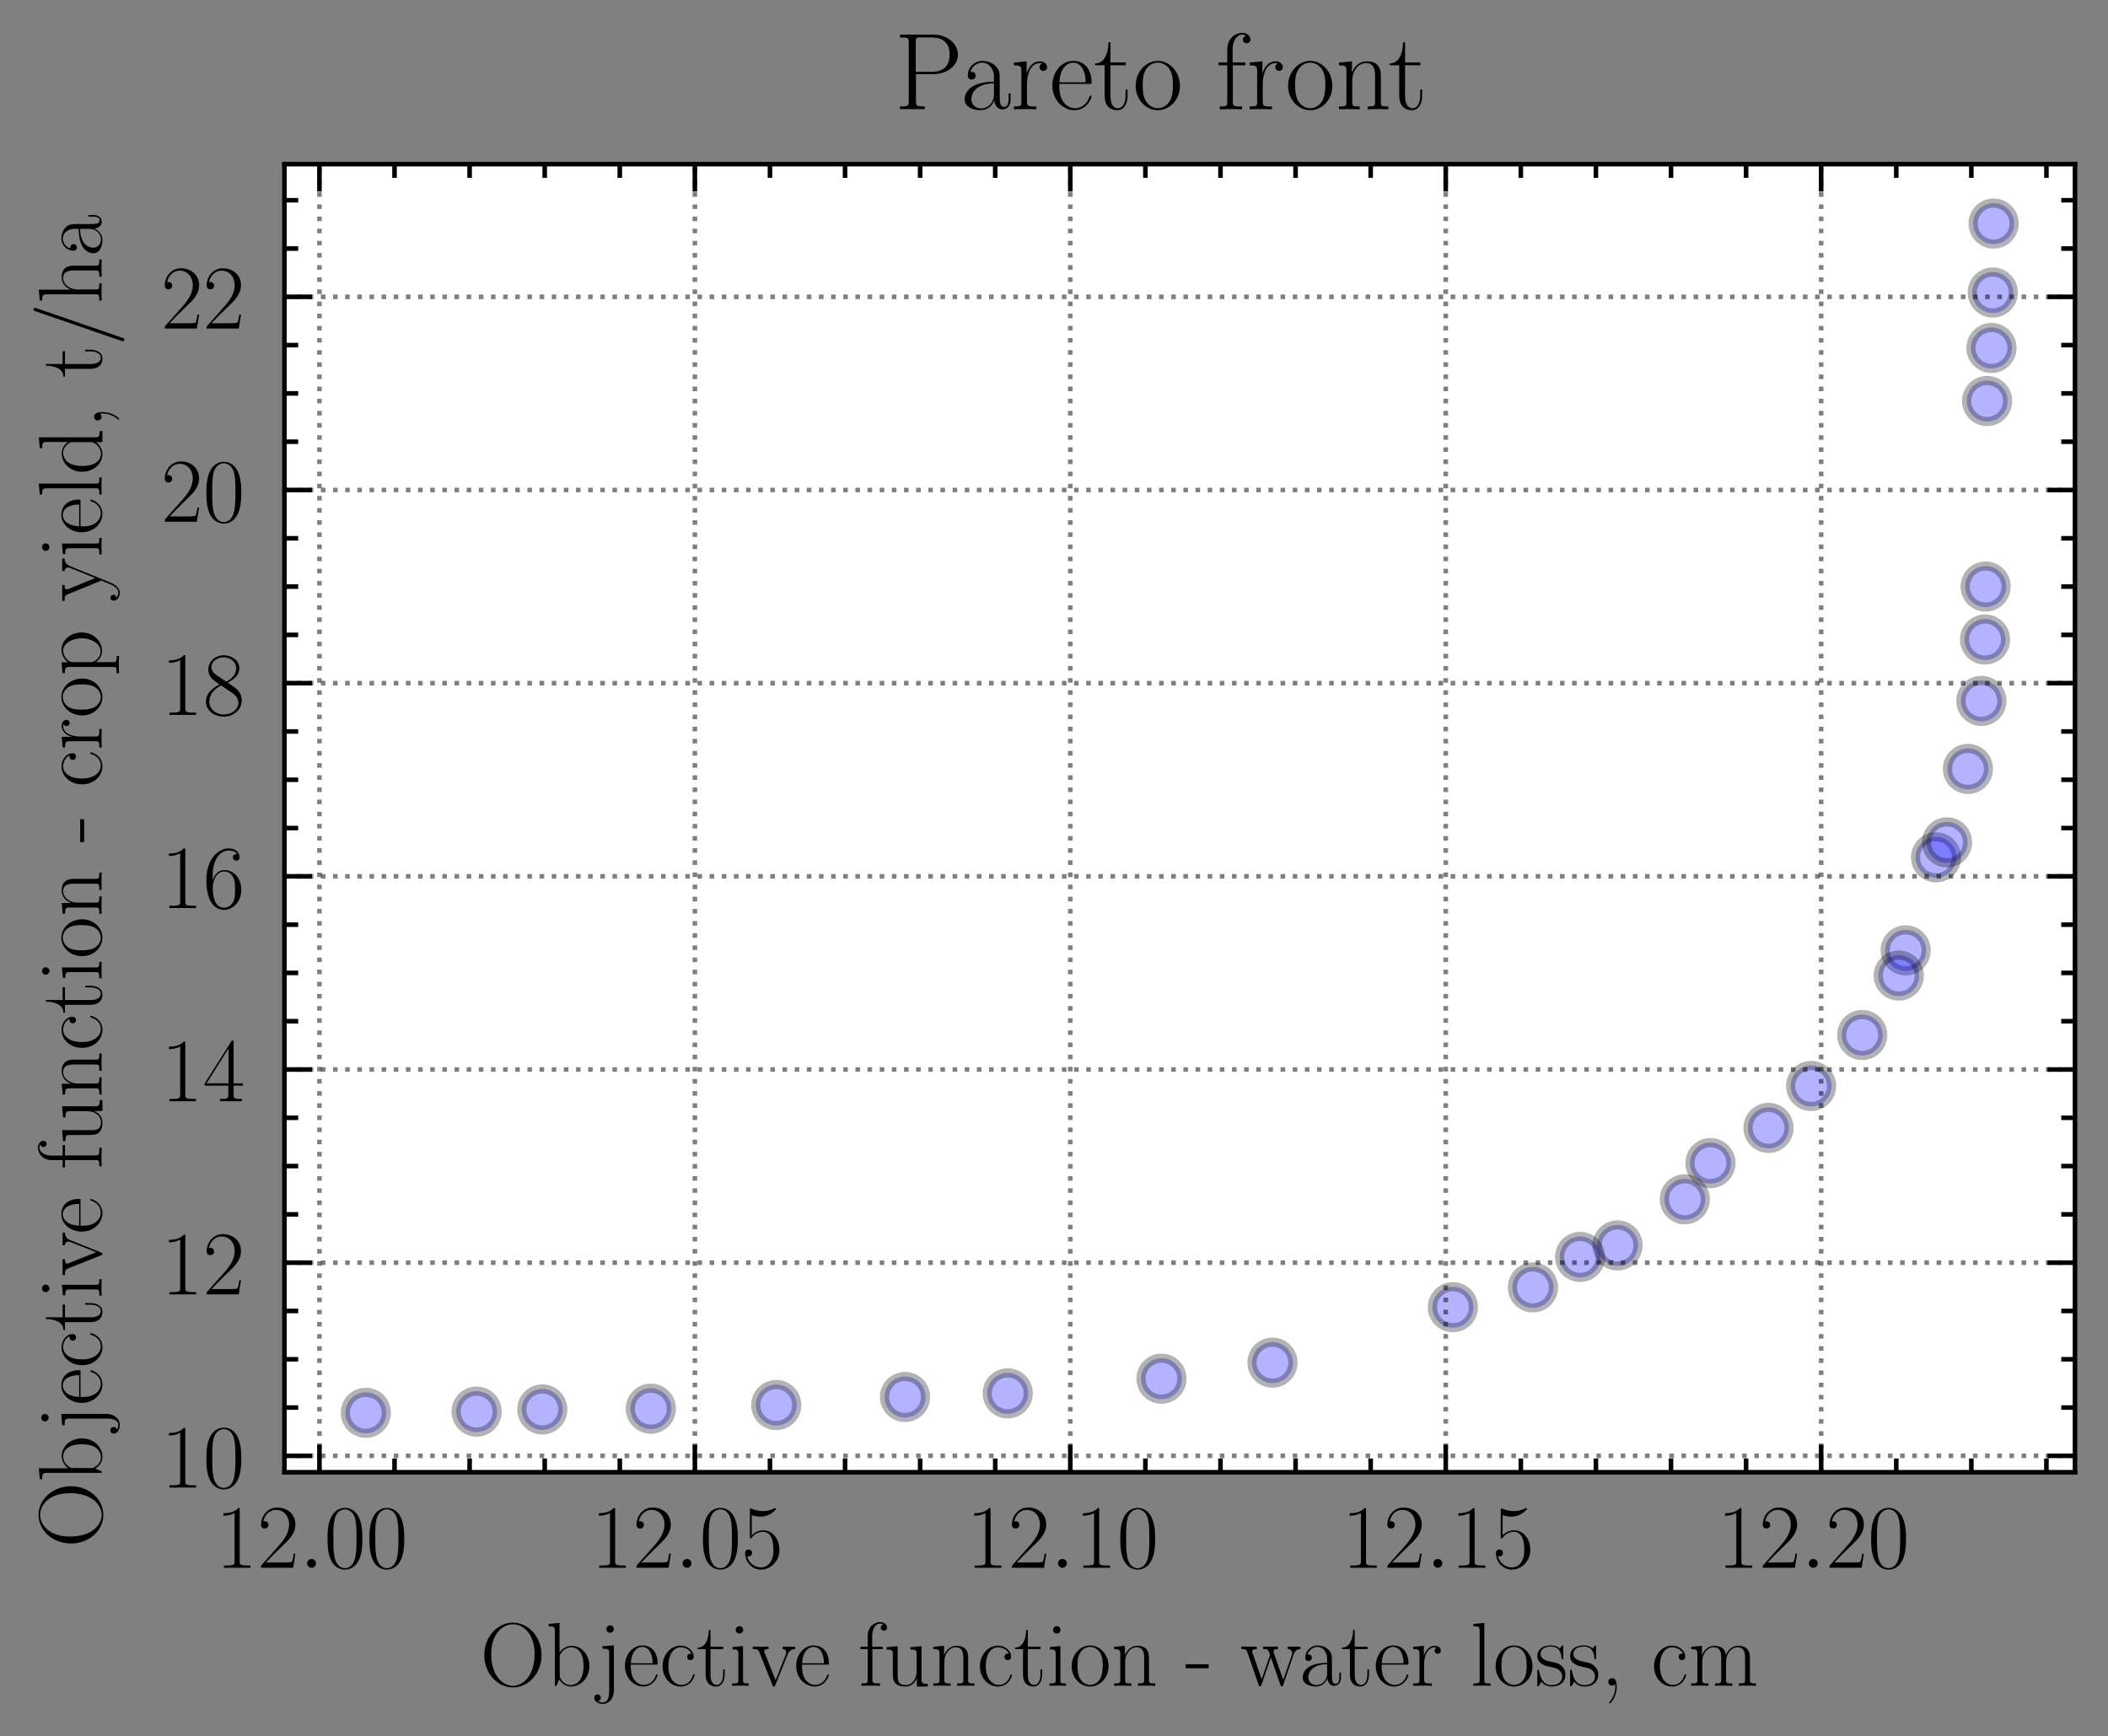 <?xml version="1.0" encoding="utf-8" standalone="no"?>
<!DOCTYPE svg PUBLIC "-//W3C//DTD SVG 1.1//EN"
  "http://www.w3.org/Graphics/SVG/1.1/DTD/svg11.dtd">
<!-- Created with matplotlib (https://matplotlib.org/) -->
<svg height="189.409pt" version="1.1" viewBox="0 0 229.925 189.409" width="229.925pt" xmlns="http://www.w3.org/2000/svg" xmlns:xlink="http://www.w3.org/1999/xlink">
 <rect x="0" y="0" width="229.925" height="189.409" fill="#808080" stroke="none"/>
 <defs>
  <style type="text/css">*{stroke-linecap:butt;stroke-linejoin:round;}</style>
 </defs>
 <g id="figure_1">
  <g id="patch_1">
   <path d="M 0 189.409 
L 229.925 189.409 
L 229.925 0 
L 0 0 
z
" style="fill:none;"/>
  </g>
  <g id="axes_1">
   <g id="patch_2">
    <path d="M 31.025 160.597 
L 226.325 160.597 
L 226.325 17.902 
L 31.025 17.902 
z
" style="fill:#ffffff;"/>
   </g>
   <g id="PathCollection_1">
    <defs>
     <path d="M 0 2.236 
C 0.593 2.236 1.162 2 1.581 1.581 
C 2 1.162 2.236 0.593 2.236 0 
C 2.236 -0.593 2 -1.162 1.581 -1.581 
C 1.162 -2 0.593 -2.236 0 -2.236 
C -0.593 -2.236 -1.162 -2 -1.581 -1.581 
C -2 -1.162 -2.236 -0.593 -2.236 0 
C -2.236 0.593 -2 1.162 -1.581 1.581 
C -1.162 2 -0.593 2.236 0 2.236 
z
" id="m436c163800" style="stroke:#000000;stroke-opacity:0.3;"/>
    </defs>
    <g clip-path="url(#p5df1e746f8)">
     <use style="fill:#0000ff;fill-opacity:0.3;stroke:#000000;stroke-opacity:0.3;" x="217.448" xlink:href="#m436c163800" y="24.388"/>
     <use style="fill:#0000ff;fill-opacity:0.3;stroke:#000000;stroke-opacity:0.3;" x="39.903" xlink:href="#m436c163800" y="154.111"/>
     <use style="fill:#0000ff;fill-opacity:0.3;stroke:#000000;stroke-opacity:0.3;" x="138.792" xlink:href="#m436c163800" y="148.641"/>
     <use style="fill:#0000ff;fill-opacity:0.3;stroke:#000000;stroke-opacity:0.3;" x="158.474" xlink:href="#m436c163800" y="142.592"/>
     <use style="fill:#0000ff;fill-opacity:0.3;stroke:#000000;stroke-opacity:0.3;" x="216.741" xlink:href="#m436c163800" y="43.742"/>
     <use style="fill:#0000ff;fill-opacity:0.3;stroke:#000000;stroke-opacity:0.3;" x="216.581" xlink:href="#m436c163800" y="63.979"/>
     <use style="fill:#0000ff;fill-opacity:0.3;stroke:#000000;stroke-opacity:0.3;" x="109.911" xlink:href="#m436c163800" y="151.991"/>
     <use style="fill:#0000ff;fill-opacity:0.3;stroke:#000000;stroke-opacity:0.3;" x="98.715" xlink:href="#m436c163800" y="152.385"/>
     <use style="fill:#0000ff;fill-opacity:0.3;stroke:#000000;stroke-opacity:0.3;" x="203.114" xlink:href="#m436c163800" y="112.903"/>
     <use style="fill:#0000ff;fill-opacity:0.3;stroke:#000000;stroke-opacity:0.3;" x="214.649" xlink:href="#m436c163800" y="83.875"/>
     <use style="fill:#0000ff;fill-opacity:0.3;stroke:#000000;stroke-opacity:0.3;" x="197.544" xlink:href="#m436c163800" y="118.462"/>
     <use style="fill:#0000ff;fill-opacity:0.3;stroke:#000000;stroke-opacity:0.3;" x="84.667" xlink:href="#m436c163800" y="153.265"/>
     <use style="fill:#0000ff;fill-opacity:0.3;stroke:#000000;stroke-opacity:0.3;" x="192.895" xlink:href="#m436c163800" y="123.031"/>
     <use style="fill:#0000ff;fill-opacity:0.3;stroke:#000000;stroke-opacity:0.3;" x="183.769" xlink:href="#m436c163800" y="130.821"/>
     <use style="fill:#0000ff;fill-opacity:0.3;stroke:#000000;stroke-opacity:0.3;" x="207.858" xlink:href="#m436c163800" y="103.665"/>
     <use style="fill:#0000ff;fill-opacity:0.3;stroke:#000000;stroke-opacity:0.3;" x="167.2" xlink:href="#m436c163800" y="140.431"/>
     <use style="fill:#0000ff;fill-opacity:0.3;stroke:#000000;stroke-opacity:0.3;" x="126.685" xlink:href="#m436c163800" y="150.39"/>
     <use style="fill:#0000ff;fill-opacity:0.3;stroke:#000000;stroke-opacity:0.3;" x="216.118" xlink:href="#m436c163800" y="76.456"/>
     <use style="fill:#0000ff;fill-opacity:0.3;stroke:#000000;stroke-opacity:0.3;" x="211.166" xlink:href="#m436c163800" y="93.519"/>
     <use style="fill:#0000ff;fill-opacity:0.3;stroke:#000000;stroke-opacity:0.3;" x="176.43" xlink:href="#m436c163800" y="135.853"/>
     <use style="fill:#0000ff;fill-opacity:0.3;stroke:#000000;stroke-opacity:0.3;" x="186.566" xlink:href="#m436c163800" y="126.874"/>
     <use style="fill:#0000ff;fill-opacity:0.3;stroke:#000000;stroke-opacity:0.3;" x="51.988" xlink:href="#m436c163800" y="153.979"/>
     <use style="fill:#0000ff;fill-opacity:0.3;stroke:#000000;stroke-opacity:0.3;" x="59.149" xlink:href="#m436c163800" y="153.743"/>
     <use style="fill:#0000ff;fill-opacity:0.3;stroke:#000000;stroke-opacity:0.3;" x="217.356" xlink:href="#m436c163800" y="31.909"/>
     <use style="fill:#0000ff;fill-opacity:0.3;stroke:#000000;stroke-opacity:0.3;" x="70.989" xlink:href="#m436c163800" y="153.661"/>
     <use style="fill:#0000ff;fill-opacity:0.3;stroke:#000000;stroke-opacity:0.3;" x="216.513" xlink:href="#m436c163800" y="69.76"/>
     <use style="fill:#0000ff;fill-opacity:0.3;stroke:#000000;stroke-opacity:0.3;" x="207.101" xlink:href="#m436c163800" y="106.415"/>
     <use style="fill:#0000ff;fill-opacity:0.3;stroke:#000000;stroke-opacity:0.3;" x="217.215" xlink:href="#m436c163800" y="37.956"/>
     <use style="fill:#0000ff;fill-opacity:0.3;stroke:#000000;stroke-opacity:0.3;" x="212.368" xlink:href="#m436c163800" y="91.885"/>
     <use style="fill:#0000ff;fill-opacity:0.3;stroke:#000000;stroke-opacity:0.3;" x="172.345" xlink:href="#m436c163800" y="137.111"/>
    </g>
   </g>
   <g id="matplotlib.axis_1">
    <g id="xtick_1">
     <g id="line2d_1">
      <path clip-path="url(#p5df1e746f8)" d="M 34.843 160.597 
L 34.843 17.902 
" style="fill:none;stroke:#000000;stroke-dasharray:0.5,0.825;stroke-dashoffset:0;stroke-opacity:0.5;stroke-width:0.5;"/>
     </g>
     <g id="line2d_2">
      <defs>
       <path d="M 0 0 
L 0 -3 
" id="md30f9848d3" style="stroke:#000000;stroke-width:0.5;"/>
      </defs>
      <g>
       <use style="stroke:#000000;stroke-width:0.5;" x="34.843" xlink:href="#md30f9848d3" y="160.597"/>
      </g>
     </g>
     <g id="line2d_3">
      <defs>
       <path d="M 0 0 
L 0 3 
" id="m3e3920631e" style="stroke:#000000;stroke-width:0.5;"/>
      </defs>
      <g>
       <use style="stroke:#000000;stroke-width:0.5;" x="34.843" xlink:href="#m3e3920631e" y="17.902"/>
      </g>
     </g>
     <g id="text_1">
      <!-- $\mathdefault{12.00}$ -->
      <g transform="translate(23.497 171.016)scale(0.1 -0.1)">
       <defs>
        <path d="M 26.594 63.406 
C 26.594 65.5 26.5 65.5 25.094 65.5 
C 21.203 61.188 15.297 59.797 9.703 59.797 
C 9.406 59.797 8.906 59.797 8.797 59.5 
C 8.703 59.297 8.703 59.094 8.703 57 
C 11.797 57 17 57.594 21 59.984 
L 21 7.203 
C 21 3.688 20.797 2.5 12.203 2.5 
L 9.203 2.5 
L 9.203 0 
C 14 0 19 0 23.797 0 
C 28.594 0 33.594 0 38.406 0 
L 38.406 2.5 
L 35.406 2.5 
C 26.797 2.5 26.594 3.594 26.594 7.156 
z
" id="CMR17-49"/>
        <path d="M 41.703 15.453 
L 39.906 15.453 
C 38.906 8.375 38.094 7.172 37.703 6.562 
C 37.203 5.766 30 5.766 28.594 5.766 
L 9.406 5.766 
C 13 9.672 20 16.75 28.5 24.953 
C 34.594 30.734 41.703 37.531 41.703 47.422 
C 41.703 59.219 32.297 66 21.797 66 
C 10.797 66 4.094 56.312 4.094 47.344 
C 4.094 43.438 7 42.938 8.203 42.938 
C 9.203 42.938 12.203 43.547 12.203 47.031 
C 12.203 50.109 9.594 51 8.203 51 
C 7.594 51 7 50.906 6.594 50.703 
C 8.5 59.219 14.297 63.406 20.406 63.406 
C 29.094 63.406 34.797 56.516 34.797 47.422 
C 34.797 38.734 29.703 31.25 24 24.75 
L 4.094 2.281 
L 4.094 0 
L 39.297 0 
z
" id="CMR17-50"/>
        <path d="M 18.406 4.797 
C 18.406 7.688 16 9.672 13.594 9.672 
C 10.703 9.672 8.703 7.281 8.703 4.891 
C 8.703 2 11.094 0 13.5 0 
C 16.406 0 18.406 2.391 18.406 4.797 
z
" id="CMMI12-58"/>
        <path d="M 42 31.641 
C 42 37.75 41.906 48.125 37.703 56.109 
C 34 63.109 28.094 65.594 22.906 65.594 
C 18.094 65.594 12 63.406 8.203 56.203 
C 4.203 48.719 3.797 39.438 3.797 31.641 
C 3.797 25.953 3.906 17.281 7 9.672 
C 11.297 -0.609 19 -2 22.906 -2 
C 27.5 -2 34.5 -0.109 38.594 9.375 
C 41.594 16.281 42 24.359 42 31.641 
z
M 22.906 -0.406 
C 16.5 -0.406 12.703 5.078 11.297 12.688 
C 10.203 18.562 10.203 27.156 10.203 32.75 
C 10.203 40.438 10.203 46.828 11.5 52.922 
C 13.406 61.391 19 64 22.906 64 
C 27 64 32.297 61.297 34.203 53.125 
C 35.5 47.438 35.594 40.734 35.594 32.75 
C 35.594 26.25 35.594 18.266 34.406 12.375 
C 32.297 1.484 26.406 -0.406 22.906 -0.406 
z
" id="CMR17-48"/>
       </defs>
       <use transform="scale(0.996)" xlink:href="#CMR17-49"/>
       <use transform="translate(45.69 0)scale(0.996)" xlink:href="#CMR17-50"/>
       <use transform="translate(91.381 0)scale(0.996)" xlink:href="#CMMI12-58"/>
       <use transform="translate(118.478 0)scale(0.996)" xlink:href="#CMR17-48"/>
       <use transform="translate(164.169 0)scale(0.996)" xlink:href="#CMR17-48"/>
      </g>
     </g>
    </g>
    <g id="xtick_2">
     <g id="line2d_4">
      <path clip-path="url(#p5df1e746f8)" d="M 75.792 160.597 
L 75.792 17.902 
" style="fill:none;stroke:#000000;stroke-dasharray:0.5,0.825;stroke-dashoffset:0;stroke-opacity:0.5;stroke-width:0.5;"/>
     </g>
     <g id="line2d_5">
      <g>
       <use style="stroke:#000000;stroke-width:0.5;" x="75.792" xlink:href="#md30f9848d3" y="160.597"/>
      </g>
     </g>
     <g id="line2d_6">
      <g>
       <use style="stroke:#000000;stroke-width:0.5;" x="75.792" xlink:href="#m3e3920631e" y="17.902"/>
      </g>
     </g>
     <g id="text_2">
      <!-- $\mathdefault{12.05}$ -->
      <g transform="translate(64.446 171.016)scale(0.1 -0.1)">
       <defs>
        <path d="M 11.406 57.688 
C 12.406 57.281 16.5 56 20.703 56 
C 30 56 35.094 61.109 38 64.062 
C 38 64.953 38 65.5 37.406 65.5 
C 37.297 65.5 37.094 65.5 36.297 65.047 
C 32.797 63.406 28.703 62.078 23.703 62.078 
C 20.703 62.078 16.203 62.484 11.297 64.672 
C 10.203 65.172 10 65.172 9.906 65.172 
C 9.406 65.172 9.297 65.062 9.297 63.078 
L 9.297 34.422 
C 9.297 32.641 9.297 32.141 10.297 32.141 
C 10.797 32.141 11 32.344 11.5 33.031 
C 14.703 37.516 19.094 39.406 24.094 39.406 
C 27.594 39.406 35.094 37.219 35.094 20.141 
C 35.094 16.953 35.094 11.172 32.094 6.578 
C 29.594 2.484 25.703 0.391 21.406 0.391 
C 14.797 0.391 8.094 5 6.297 12.719 
C 6.703 12.609 7.5 12.422 7.906 12.422 
C 9.203 12.422 11.703 13.125 11.703 16.219 
C 11.703 18.906 9.797 20 7.906 20 
C 5.594 20 4.094 18.594 4.094 15.797 
C 4.094 7.094 11 -2 21.594 -2 
C 31.906 -2 41.703 6.875 41.703 19.75 
C 41.703 31.719 33.906 41 24.203 41 
C 19.094 41 14.797 39.109 11.406 35.531 
z
" id="CMR17-53"/>
       </defs>
       <use transform="scale(0.996)" xlink:href="#CMR17-49"/>
       <use transform="translate(45.69 0)scale(0.996)" xlink:href="#CMR17-50"/>
       <use transform="translate(91.381 0)scale(0.996)" xlink:href="#CMMI12-58"/>
       <use transform="translate(118.478 0)scale(0.996)" xlink:href="#CMR17-48"/>
       <use transform="translate(164.169 0)scale(0.996)" xlink:href="#CMR17-53"/>
      </g>
     </g>
    </g>
    <g id="xtick_3">
     <g id="line2d_7">
      <path clip-path="url(#p5df1e746f8)" d="M 116.741 160.597 
L 116.741 17.902 
" style="fill:none;stroke:#000000;stroke-dasharray:0.5,0.825;stroke-dashoffset:0;stroke-opacity:0.5;stroke-width:0.5;"/>
     </g>
     <g id="line2d_8">
      <g>
       <use style="stroke:#000000;stroke-width:0.5;" x="116.741" xlink:href="#md30f9848d3" y="160.597"/>
      </g>
     </g>
     <g id="line2d_9">
      <g>
       <use style="stroke:#000000;stroke-width:0.5;" x="116.741" xlink:href="#m3e3920631e" y="17.902"/>
      </g>
     </g>
     <g id="text_3">
      <!-- $\mathdefault{12.10}$ -->
      <g transform="translate(105.395 171.016)scale(0.1 -0.1)">
       <use transform="scale(0.996)" xlink:href="#CMR17-49"/>
       <use transform="translate(45.69 0)scale(0.996)" xlink:href="#CMR17-50"/>
       <use transform="translate(91.381 0)scale(0.996)" xlink:href="#CMMI12-58"/>
       <use transform="translate(118.478 0)scale(0.996)" xlink:href="#CMR17-49"/>
       <use transform="translate(164.169 0)scale(0.996)" xlink:href="#CMR17-48"/>
      </g>
     </g>
    </g>
    <g id="xtick_4">
     <g id="line2d_10">
      <path clip-path="url(#p5df1e746f8)" d="M 157.69 160.597 
L 157.69 17.902 
" style="fill:none;stroke:#000000;stroke-dasharray:0.5,0.825;stroke-dashoffset:0;stroke-opacity:0.5;stroke-width:0.5;"/>
     </g>
     <g id="line2d_11">
      <g>
       <use style="stroke:#000000;stroke-width:0.5;" x="157.69" xlink:href="#md30f9848d3" y="160.597"/>
      </g>
     </g>
     <g id="line2d_12">
      <g>
       <use style="stroke:#000000;stroke-width:0.5;" x="157.69" xlink:href="#m3e3920631e" y="17.902"/>
      </g>
     </g>
     <g id="text_4">
      <!-- $\mathdefault{12.15}$ -->
      <g transform="translate(146.344 171.016)scale(0.1 -0.1)">
       <use transform="scale(0.996)" xlink:href="#CMR17-49"/>
       <use transform="translate(45.69 0)scale(0.996)" xlink:href="#CMR17-50"/>
       <use transform="translate(91.381 0)scale(0.996)" xlink:href="#CMMI12-58"/>
       <use transform="translate(118.478 0)scale(0.996)" xlink:href="#CMR17-49"/>
       <use transform="translate(164.169 0)scale(0.996)" xlink:href="#CMR17-53"/>
      </g>
     </g>
    </g>
    <g id="xtick_5">
     <g id="line2d_13">
      <path clip-path="url(#p5df1e746f8)" d="M 198.639 160.597 
L 198.639 17.902 
" style="fill:none;stroke:#000000;stroke-dasharray:0.5,0.825;stroke-dashoffset:0;stroke-opacity:0.5;stroke-width:0.5;"/>
     </g>
     <g id="line2d_14">
      <g>
       <use style="stroke:#000000;stroke-width:0.5;" x="198.639" xlink:href="#md30f9848d3" y="160.597"/>
      </g>
     </g>
     <g id="line2d_15">
      <g>
       <use style="stroke:#000000;stroke-width:0.5;" x="198.639" xlink:href="#m3e3920631e" y="17.902"/>
      </g>
     </g>
     <g id="text_5">
      <!-- $\mathdefault{12.20}$ -->
      <g transform="translate(187.293 171.016)scale(0.1 -0.1)">
       <use transform="scale(0.996)" xlink:href="#CMR17-49"/>
       <use transform="translate(45.69 0)scale(0.996)" xlink:href="#CMR17-50"/>
       <use transform="translate(91.381 0)scale(0.996)" xlink:href="#CMMI12-58"/>
       <use transform="translate(118.478 0)scale(0.996)" xlink:href="#CMR17-50"/>
       <use transform="translate(164.169 0)scale(0.996)" xlink:href="#CMR17-48"/>
      </g>
     </g>
    </g>
    <g id="xtick_6">
     <g id="line2d_16">
      <defs>
       <path d="M 0 0 
L 0 -1.5 
" id="m9a51068d87" style="stroke:#000000;stroke-width:0.5;"/>
      </defs>
      <g>
       <use style="stroke:#000000;stroke-width:0.5;" x="43.033" xlink:href="#m9a51068d87" y="160.597"/>
      </g>
     </g>
     <g id="line2d_17">
      <defs>
       <path d="M 0 0 
L 0 1.5 
" id="m287dcceca7" style="stroke:#000000;stroke-width:0.5;"/>
      </defs>
      <g>
       <use style="stroke:#000000;stroke-width:0.5;" x="43.033" xlink:href="#m287dcceca7" y="17.902"/>
      </g>
     </g>
    </g>
    <g id="xtick_7">
     <g id="line2d_18">
      <g>
       <use style="stroke:#000000;stroke-width:0.5;" x="51.223" xlink:href="#m9a51068d87" y="160.597"/>
      </g>
     </g>
     <g id="line2d_19">
      <g>
       <use style="stroke:#000000;stroke-width:0.5;" x="51.223" xlink:href="#m287dcceca7" y="17.902"/>
      </g>
     </g>
    </g>
    <g id="xtick_8">
     <g id="line2d_20">
      <g>
       <use style="stroke:#000000;stroke-width:0.5;" x="59.413" xlink:href="#m9a51068d87" y="160.597"/>
      </g>
     </g>
     <g id="line2d_21">
      <g>
       <use style="stroke:#000000;stroke-width:0.5;" x="59.413" xlink:href="#m287dcceca7" y="17.902"/>
      </g>
     </g>
    </g>
    <g id="xtick_9">
     <g id="line2d_22">
      <g>
       <use style="stroke:#000000;stroke-width:0.5;" x="67.602" xlink:href="#m9a51068d87" y="160.597"/>
      </g>
     </g>
     <g id="line2d_23">
      <g>
       <use style="stroke:#000000;stroke-width:0.5;" x="67.602" xlink:href="#m287dcceca7" y="17.902"/>
      </g>
     </g>
    </g>
    <g id="xtick_10">
     <g id="line2d_24">
      <g>
       <use style="stroke:#000000;stroke-width:0.5;" x="83.982" xlink:href="#m9a51068d87" y="160.597"/>
      </g>
     </g>
     <g id="line2d_25">
      <g>
       <use style="stroke:#000000;stroke-width:0.5;" x="83.982" xlink:href="#m287dcceca7" y="17.902"/>
      </g>
     </g>
    </g>
    <g id="xtick_11">
     <g id="line2d_26">
      <g>
       <use style="stroke:#000000;stroke-width:0.5;" x="92.172" xlink:href="#m9a51068d87" y="160.597"/>
      </g>
     </g>
     <g id="line2d_27">
      <g>
       <use style="stroke:#000000;stroke-width:0.5;" x="92.172" xlink:href="#m287dcceca7" y="17.902"/>
      </g>
     </g>
    </g>
    <g id="xtick_12">
     <g id="line2d_28">
      <g>
       <use style="stroke:#000000;stroke-width:0.5;" x="100.362" xlink:href="#m9a51068d87" y="160.597"/>
      </g>
     </g>
     <g id="line2d_29">
      <g>
       <use style="stroke:#000000;stroke-width:0.5;" x="100.362" xlink:href="#m287dcceca7" y="17.902"/>
      </g>
     </g>
    </g>
    <g id="xtick_13">
     <g id="line2d_30">
      <g>
       <use style="stroke:#000000;stroke-width:0.5;" x="108.552" xlink:href="#m9a51068d87" y="160.597"/>
      </g>
     </g>
     <g id="line2d_31">
      <g>
       <use style="stroke:#000000;stroke-width:0.5;" x="108.552" xlink:href="#m287dcceca7" y="17.902"/>
      </g>
     </g>
    </g>
    <g id="xtick_14">
     <g id="line2d_32">
      <g>
       <use style="stroke:#000000;stroke-width:0.5;" x="124.931" xlink:href="#m9a51068d87" y="160.597"/>
      </g>
     </g>
     <g id="line2d_33">
      <g>
       <use style="stroke:#000000;stroke-width:0.5;" x="124.931" xlink:href="#m287dcceca7" y="17.902"/>
      </g>
     </g>
    </g>
    <g id="xtick_15">
     <g id="line2d_34">
      <g>
       <use style="stroke:#000000;stroke-width:0.5;" x="133.121" xlink:href="#m9a51068d87" y="160.597"/>
      </g>
     </g>
     <g id="line2d_35">
      <g>
       <use style="stroke:#000000;stroke-width:0.5;" x="133.121" xlink:href="#m287dcceca7" y="17.902"/>
      </g>
     </g>
    </g>
    <g id="xtick_16">
     <g id="line2d_36">
      <g>
       <use style="stroke:#000000;stroke-width:0.5;" x="141.311" xlink:href="#m9a51068d87" y="160.597"/>
      </g>
     </g>
     <g id="line2d_37">
      <g>
       <use style="stroke:#000000;stroke-width:0.5;" x="141.311" xlink:href="#m287dcceca7" y="17.902"/>
      </g>
     </g>
    </g>
    <g id="xtick_17">
     <g id="line2d_38">
      <g>
       <use style="stroke:#000000;stroke-width:0.5;" x="149.501" xlink:href="#m9a51068d87" y="160.597"/>
      </g>
     </g>
     <g id="line2d_39">
      <g>
       <use style="stroke:#000000;stroke-width:0.5;" x="149.501" xlink:href="#m287dcceca7" y="17.902"/>
      </g>
     </g>
    </g>
    <g id="xtick_18">
     <g id="line2d_40">
      <g>
       <use style="stroke:#000000;stroke-width:0.5;" x="165.88" xlink:href="#m9a51068d87" y="160.597"/>
      </g>
     </g>
     <g id="line2d_41">
      <g>
       <use style="stroke:#000000;stroke-width:0.5;" x="165.88" xlink:href="#m287dcceca7" y="17.902"/>
      </g>
     </g>
    </g>
    <g id="xtick_19">
     <g id="line2d_42">
      <g>
       <use style="stroke:#000000;stroke-width:0.5;" x="174.07" xlink:href="#m9a51068d87" y="160.597"/>
      </g>
     </g>
     <g id="line2d_43">
      <g>
       <use style="stroke:#000000;stroke-width:0.5;" x="174.07" xlink:href="#m287dcceca7" y="17.902"/>
      </g>
     </g>
    </g>
    <g id="xtick_20">
     <g id="line2d_44">
      <g>
       <use style="stroke:#000000;stroke-width:0.5;" x="182.26" xlink:href="#m9a51068d87" y="160.597"/>
      </g>
     </g>
     <g id="line2d_45">
      <g>
       <use style="stroke:#000000;stroke-width:0.5;" x="182.26" xlink:href="#m287dcceca7" y="17.902"/>
      </g>
     </g>
    </g>
    <g id="xtick_21">
     <g id="line2d_46">
      <g>
       <use style="stroke:#000000;stroke-width:0.5;" x="190.45" xlink:href="#m9a51068d87" y="160.597"/>
      </g>
     </g>
     <g id="line2d_47">
      <g>
       <use style="stroke:#000000;stroke-width:0.5;" x="190.45" xlink:href="#m287dcceca7" y="17.902"/>
      </g>
     </g>
    </g>
    <g id="xtick_22">
     <g id="line2d_48">
      <g>
       <use style="stroke:#000000;stroke-width:0.5;" x="206.829" xlink:href="#m9a51068d87" y="160.597"/>
      </g>
     </g>
     <g id="line2d_49">
      <g>
       <use style="stroke:#000000;stroke-width:0.5;" x="206.829" xlink:href="#m287dcceca7" y="17.902"/>
      </g>
     </g>
    </g>
    <g id="xtick_23">
     <g id="line2d_50">
      <g>
       <use style="stroke:#000000;stroke-width:0.5;" x="215.019" xlink:href="#m9a51068d87" y="160.597"/>
      </g>
     </g>
     <g id="line2d_51">
      <g>
       <use style="stroke:#000000;stroke-width:0.5;" x="215.019" xlink:href="#m287dcceca7" y="17.902"/>
      </g>
     </g>
    </g>
    <g id="xtick_24">
     <g id="line2d_52">
      <g>
       <use style="stroke:#000000;stroke-width:0.5;" x="223.209" xlink:href="#m9a51068d87" y="160.597"/>
      </g>
     </g>
     <g id="line2d_53">
      <g>
       <use style="stroke:#000000;stroke-width:0.5;" x="223.209" xlink:href="#m287dcceca7" y="17.902"/>
      </g>
     </g>
    </g>
    <g id="text_6">
     <!-- Objective function - water loss, cm -->
     <g transform="translate(52.364 183.871)scale(0.1 -0.1)">
      <defs>
       <path d="M 67.297 33.359 
C 67.297 53.703 52.594 69 36 69 
C 19 69 4.594 53.5 4.594 33.359 
C 4.594 13.203 19.203 -2 35.906 -2 
C 53 -2 67.297 13.5 67.297 33.359 
z
M 36 -0.203 
C 24.594 -0.203 12.203 11.109 12.203 34.641 
C 12.203 58.062 25.797 67.203 35.906 67.203 
C 46.5 67.203 59.703 57.781 59.703 34.641 
C 59.703 10.719 47 -0.203 36 -0.203 
z
" id="CMR17-79"/>
       <path d="M 15 68.688 
L 3.094 67.594 
L 3.094 65 
C 9 65 9.906 64.406 9.906 59.641 
L 9.906 -0.203 
L 11.703 -0.203 
L 14.594 6.891 
C 17.5 2.203 21.797 -1 27.594 -1 
C 37.594 -1 47.703 7.812 47.703 21.406 
C 47.703 34.188 38.703 43.594 28.594 43.594 
C 22.406 43.594 18 40.297 15 36.406 
z
M 15.203 31.312 
C 15.203 33.094 15.203 33.406 16.594 35.5 
C 20.5 41.516 26.094 42 28 42 
C 31 42 41.297 40.391 41.297 21.5 
C 41.297 1.688 29.5 0.594 27.094 0.594 
C 24 0.594 19.5 1.781 16.297 7.594 
C 15.203 9.5 15.203 9.703 15.203 11.484 
z
" id="CMR17-98"/>
       <path d="M 18.203 61.922 
C 18.203 64.109 16.406 66 14.094 66 
C 11.906 66 10 64.219 10 61.922 
C 10 59.734 11.797 57.844 14.094 57.844 
C 16.297 57.844 18.203 59.641 18.203 61.922 
z
M 5.703 43.031 
L 5.703 40.438 
C 12.297 40.438 13.094 39.734 13.094 34.922 
L 13.094 -5.609 
C 13.094 -10.594 12.203 -18.406 6.297 -18.406 
C 5.594 -18.406 2.906 -18.406 0.703 -16.906 
C 1.406 -16.797 3.906 -16.109 3.906 -13.297 
C 3.906 -11.391 2.594 -9.703 0.297 -9.703 
C -1.906 -9.703 -3.297 -11.203 -3.297 -13.406 
C -3.297 -17.406 1.094 -20 6.203 -20 
C 13.094 -20 18.203 -13.703 18.203 -5.188 
L 18.203 44.141 
z
" id="CMR17-106"/>
       <path d="M 38.094 23 
C 38.5 23.406 38.5 23.609 38.5 24.625 
C 38.5 34.969 33.094 44 21.703 44 
C 11.094 44 2.703 33.891 2.703 21.609 
C 2.703 8.609 12.203 -1 22.797 -1 
C 34 -1 38.406 9.484 38.406 11.562 
C 38.406 12.25 37.797 12.25 37.594 12.25 
C 36.906 12.25 36.797 12.047 36.406 10.875 
C 34.203 4.141 28.703 0.797 23.5 0.797 
C 19.203 0.797 14.906 3.172 12.203 7.5 
C 9.094 12.547 9.094 18.375 9.094 23 
z
M 9.203 24.5 
C 9.906 39.141 17.594 42.406 21.594 42.406 
C 28.406 42.406 33 35.891 33.094 24.5 
z
" id="CMR17-101"/>
       <path d="M 34.906 35 
C 33 35 30.203 35 30.203 31.516 
C 30.203 28.719 32.5 27.922 33.797 27.922 
C 34.5 27.922 37.406 28.234 37.406 31.625 
C 37.406 38.547 30.594 43.797 22.906 43.797 
C 12.297 43.797 3.297 34.031 3.297 21.297 
C 3.297 8.062 12.703 -1 22.906 -1 
C 35.297 -1 38.406 10.578 38.406 11.688 
C 38.406 12.094 38.297 12.391 37.594 12.391 
C 36.906 12.391 36.797 12.297 36.406 10.984 
C 33.797 2.812 28.094 0.797 23.797 0.797 
C 17.406 0.797 9.703 6.672 9.703 21.391 
C 9.703 36.531 17.094 42 23 42 
C 26.906 42 32.703 40.203 34.906 35 
z
" id="CMR17-99"/>
       <path d="M 15.094 40 
L 29.094 40 
L 29.094 42.578 
L 15.094 42.578 
L 15.094 61 
L 13.297 61 
C 13.094 50.703 9.594 41.688 1.094 41.688 
L 1.094 40 
L 9.797 40 
L 9.797 12.047 
C 9.797 10.156 9.797 -1 21.406 -1 
C 27.297 -1 30.703 4.781 30.703 12.141 
L 30.703 17.812 
L 28.906 17.812 
L 28.906 12.234 
C 28.906 5.375 26.203 0.797 22 0.797 
C 19.094 0.797 15.094 2.781 15.094 11.844 
z
" id="CMR17-116"/>
       <path d="M 15.5 61.078 
C 15.5 63.266 13.703 65.156 11.406 65.156 
C 9.203 65.156 7.297 63.375 7.297 61.078 
C 7.297 58.891 9.094 57 11.406 57 
C 13.594 57 15.5 58.797 15.5 61.078 
z
M 3.797 42.281 
L 3.797 39.703 
C 9.406 39.703 10.203 39.094 10.203 34.328 
L 10.203 6.672 
C 10.203 2.875 9.797 2.391 3.406 2.391 
L 3.406 -0.203 
C 5.797 0 10.094 0 12.594 0 
C 15 0 19.094 0 21.406 -0.203 
L 21.406 2.391 
C 15.5 2.391 15.297 2.984 15.297 6.562 
L 15.297 43.375 
z
" id="CMR17-105"/>
       <path d="M 39.094 33.797 
C 40 36 41.594 40 47.406 40 
L 47.406 42.594 
C 45.5 42.594 43 42.594 41.094 42.594 
C 39 42.594 35.703 42.594 33.703 42.688 
L 33.703 40.094 
C 36.203 39.891 37.594 38.703 37.594 36.109 
C 37.594 35.203 37.594 35 37 33.609 
L 26 5.891 
L 14.094 35.719 
C 13.5 37.016 13.5 37.203 13.5 37.609 
C 13.5 40 16.797 40 18.297 40 
L 18.297 42.688 
C 15.906 42.594 11.5 42.594 9 42.594 
C 6.297 42.594 3.203 42.594 1 42.688 
L 1 40 
C 4.797 40 6.906 40 8.094 36.906 
L 22.594 0.688 
C 23.203 -0.797 23.297 -1 24.203 -1 
C 25.094 -1 25.203 -0.797 25.797 0.688 
z
" id="CMR17-118"/>
       <path d="M 15.297 40 
L 26.703 40 
L 26.703 42.578 
L 15.094 42.578 
L 15.094 54.594 
C 15.094 62.844 19.297 68 23.594 68 
C 24.906 68 26.406 67.609 27.406 66.906 
C 26.594 66.703 24.5 66.016 24.5 63.547 
C 24.5 60.953 26.5 60.156 27.906 60.156 
C 29.297 60.156 31.297 60.953 31.297 63.547 
C 31.297 67.312 27.703 69.594 23.703 69.594 
C 18 69.594 10.203 64.938 10.203 54.391 
L 10.203 42.578 
L 2.203 42.578 
L 2.203 40 
L 10.203 40 
L 10.203 6.672 
C 10.203 2.875 9.797 2.391 3.406 2.391 
L 3.406 -0.203 
C 5.797 0 10.406 0 13 0 
C 15.906 0 21 0 23.703 -0.203 
L 23.703 2.391 
C 16.5 2.391 15.297 2.391 15.297 6.859 
z
" id="CMR17-102"/>
       <path d="M 29.406 42.078 
L 29.406 39.5 
C 35.297 39.5 36.203 38.891 36.203 34.156 
L 36.203 16.125 
C 36.203 7.812 31.703 0.594 24.297 0.594 
C 16.094 0.594 15.406 5.438 15.406 10.594 
L 15.406 43.172 
L 3.297 42.078 
L 3.297 39.5 
C 7.297 39.5 10 39.5 10.094 35.531 
L 10.094 16.531 
C 10.094 9.891 10.094 5.641 12.703 2.859 
C 14 1.578 16.5 -1 23.703 -1 
C 32.203 -1 35.5 5.891 36.297 7.906 
L 36.406 7.906 
L 36.406 -0.984 
L 48.297 -0.984 
L 48.297 2 
C 42.406 2 41.5 2.594 41.5 7.391 
L 41.5 43.172 
z
" id="CMR17-117"/>
       <path d="M 41.5 30.203 
C 41.5 35.297 40.5 43.594 28.703 43.594 
C 20.797 43.594 16.703 37.5 15.203 33.5 
L 15.094 33.5 
L 15.094 43.594 
L 3.297 42.5 
L 3.297 39.906 
C 9.203 39.906 10.094 39.297 10.094 34.5 
L 10.094 6.688 
C 10.094 2.875 9.703 2.391 3.297 2.391 
L 3.297 -0.203 
C 5.703 0 10.094 0 12.703 0 
C 15.297 0 19.797 0 22.203 -0.203 
L 22.203 2.391 
C 15.797 2.391 15.406 2.781 15.406 6.688 
L 15.406 25.906 
C 15.406 35.109 21 42 28 42 
C 35.406 42 36.203 35.406 36.203 30.594 
L 36.203 6.688 
C 36.203 2.875 35.797 2.391 29.406 2.391 
L 29.406 -0.203 
C 31.797 0 36.203 0 38.797 0 
C 41.406 0 45.906 0 48.297 -0.203 
L 48.297 2.391 
C 41.906 2.391 41.5 2.781 41.5 6.688 
z
" id="CMR17-110"/>
       <path d="M 43.094 21.188 
C 43.094 34 33.797 44 22.906 44 
C 12 44 2.703 34 2.703 21.188 
C 2.703 8.609 12 -1 22.906 -1 
C 33.797 -1 43.094 8.609 43.094 21.188 
z
M 22.906 0.797 
C 18.203 0.797 14.203 3.594 11.906 7.5 
C 9.406 11.984 9.094 17.594 9.094 22 
C 9.094 26.203 9.297 31.406 11.906 35.906 
C 13.906 39.203 17.797 42.406 22.906 42.406 
C 27.406 42.406 31.203 39.906 33.594 36.406 
C 36.703 31.703 36.703 25.109 36.703 22 
C 36.703 18.094 36.5 12.109 33.797 7.297 
C 31 2.703 26.703 0.797 22.906 0.797 
z
" id="CMR17-111"/>
       <path d="M 25.5 19 
L 25.5 23.375 
L 0.406 23.375 
L 0.406 19 
z
" id="CMR17-45"/>
       <path d="M 58.203 34.109 
C 60.203 40 64.203 40 65.703 40 
L 65.703 42.688 
C 63.703 42.688 61.703 42.688 59.703 42.688 
C 57.797 42.688 53.5 42.688 51.797 42.781 
L 51.797 40 
C 54.906 40 56.594 38.203 56.594 35.719 
C 56.594 35.016 56.406 34.125 56.203 33.438 
L 46.797 6.359 
L 36.594 35.547 
C 36.406 36.234 36.094 37.031 36.094 37.422 
C 36.094 40 39.5 40 41.094 40 
L 41.094 42.781 
C 38.797 42.688 34.594 42.688 32.203 42.688 
C 29.703 42.688 27.094 42.688 24.797 42.781 
L 24.797 40 
C 30.297 40 30.297 39.797 32.406 33.578 
L 23.203 7.047 
L 13.297 35.641 
C 12.797 36.922 12.797 37.125 12.797 37.422 
C 12.797 40 16.203 40 17.797 40 
L 17.797 42.781 
C 15.406 42.688 11.203 42.688 8.703 42.688 
C 6.5 42.688 3.094 42.688 1 42.781 
L 1 40 
C 5.406 40 6.5 39.703 7.594 36.422 
L 19.906 0.766 
C 20.297 -0.516 20.594 -0.812 21.406 -0.812 
C 22.094 -0.812 22.5 -0.609 23 0.875 
L 33.297 30.938 
L 43.703 0.875 
C 44.203 -0.609 44.594 -0.812 45.297 -0.812 
C 46.094 -0.812 46.406 -0.516 46.797 0.781 
z
" id="CMR17-119"/>
       <path d="M 36 25.828 
C 36 32.375 36 35.844 31.797 39.734 
C 28.094 43 23.797 44 20.406 44 
C 12.5 44 6.797 37.609 6.797 30.797 
C 6.797 27 9.797 27 10.406 27 
C 11.703 27 14 27.781 14 30.531 
C 14 33 12.094 34.078 10.406 34.078 
C 10 34.078 9.5 33.969 9.203 33.875 
C 11.297 40.5 16.703 42.406 20.203 42.406 
C 25.203 42.406 30.703 37.953 30.703 29.453 
L 30.703 25 
C 24.797 25 17.703 24.203 12.094 21.203 
C 5.797 17.703 4 12.703 4 8.906 
C 4 1.203 13 -1 18.297 -1 
C 23.797 -1 28.906 2.172 31.094 7.984 
C 31.297 3.641 34.094 -0.281 38.5 -0.281 
C 40.594 -0.281 45.906 1.094 45.906 8.859 
L 45.906 14.375 
L 44.094 14.375 
L 44.094 8.781 
C 44.094 2.781 41.406 2 40.094 2 
C 36 2 36 7.156 36 11.531 
z
M 30.703 13.594 
C 30.703 4.953 24.5 0.594 19 0.594 
C 14 0.594 10.094 4.297 10.094 8.906 
C 10.094 11.891 11.406 17.188 17.203 20.391 
C 22 23.094 27.5 23.5 30.703 23.5 
z
" id="CMR17-97"/>
       <path d="M 15 23.391 
C 15 33 19.094 42 26.594 42 
C 27.297 42 28 41.906 28.703 41.594 
C 28.703 41.594 26.5 40.891 26.5 38.312 
C 26.5 35.906 28.406 34.906 29.906 34.906 
C 31.094 34.906 33.297 35.609 33.297 38.406 
C 33.297 41.609 30.094 43.594 26.703 43.594 
C 19.094 43.594 15.797 36.203 14.797 32.703 
L 14.703 32.703 
L 14.703 43.594 
L 3.094 42.5 
L 3.094 39.906 
C 9 39.906 9.906 39.297 9.906 34.5 
L 9.906 6.688 
C 9.906 2.875 9.5 2.391 3.094 2.391 
L 3.094 -0.203 
C 5.5 0 10.094 0 12.703 0 
C 15.594 0 20.703 0 23.406 -0.203 
L 23.406 2.391 
C 16.203 2.391 15 2.391 15 6.875 
z
" id="CMR17-114"/>
       <path d="M 15.297 68.688 
L 3.406 67.594 
L 3.406 65 
C 9.297 65 10.203 64.406 10.203 59.641 
L 10.203 6.656 
C 10.203 2.875 9.797 2.391 3.406 2.391 
L 3.406 -0.203 
C 5.797 0 10.203 0 12.703 0 
C 15.297 0 19.703 0 22.094 -0.203 
L 22.094 2.391 
C 15.703 2.391 15.297 2.781 15.297 6.656 
z
" id="CMR17-108"/>
       <path d="M 30.906 42.141 
C 30.906 43.953 30.797 44.047 30.203 44.047 
C 29.797 44.047 29.703 43.953 28.5 42.453 
C 28.203 42.047 27.297 41.031 27 40.641 
C 23.797 44.047 19.297 44.047 17.594 44.047 
C 6.5 44.047 2.5 38.234 2.5 32.438 
C 2.5 23.406 12.703 21.328 15.594 20.703 
C 21.906 19.422 24.094 19.016 26.203 17.203 
C 27.5 16.016 29.703 13.812 29.703 10.219 
C 29.703 6 27.297 0.594 18.094 0.594 
C 9.406 0.594 6.297 7.188 4.5 15.953 
C 4.203 17.344 4.203 17.453 3.406 17.453 
C 2.594 17.453 2.5 17.344 2.5 15.359 
L 2.5 0.984 
C 2.5 -0.797 2.594 -0.906 3.203 -0.906 
C 3.703 -0.906 3.797 -0.797 4.297 0 
C 4.906 0.891 6.406 3.297 7 4.312 
C 9 1.609 12.5 -1 18.094 -1 
C 28 -1 33.297 4.422 33.297 12.25 
C 33.297 17.375 30.594 20.078 29.297 21.281 
C 26.297 24.391 22.797 25.094 18.594 25.891 
C 13.094 27.109 6.094 28.516 6.094 34.641 
C 6.094 37.234 7.5 42.766 17.594 42.766 
C 28.297 42.766 28.906 32.719 29.094 29.5 
C 29.203 29 29.703 28.891 30 28.891 
C 30.906 28.891 30.906 29.203 30.906 30.906 
z
" id="CMR17-115"/>
       <path d="M 15.797 1.594 
C 16 0.703 16 0.391 16 -1.203 
C 16 -7.234 14 -12.766 9.797 -17.797 
C 9.297 -18.281 9.297 -18.484 9.297 -18.703 
C 9.297 -19.094 9.703 -19.5 10.094 -19.5 
C 10.703 -19.5 17.594 -12.484 17.594 -1.359 
C 17.594 1.938 17.203 8.156 12.5 8.156 
C 10.297 8.156 8.406 6.672 8.406 4.078 
C 8.406 1.5 10.297 0 12.5 0 
C 13.703 0 15 0.5 15.797 1.594 
z
" id="CMR17-44"/>
       <path d="M 67.594 30.203 
C 67.594 35.188 66.703 43.594 54.797 43.594 
C 48 43.594 43.297 39 41.5 33.609 
L 41.406 33.609 
C 40.203 41.812 34.297 43.594 28.703 43.594 
C 20.797 43.594 16.703 37.5 15.203 33.5 
L 15.094 33.5 
L 15.094 43.594 
L 3.297 42.5 
L 3.297 39.906 
C 9.203 39.906 10.094 39.297 10.094 34.5 
L 10.094 6.688 
C 10.094 2.875 9.703 2.391 3.297 2.391 
L 3.297 -0.203 
C 5.703 0 10.094 0 12.703 0 
C 15.297 0 19.797 0 22.203 -0.203 
L 22.203 2.391 
C 15.797 2.391 15.406 2.781 15.406 6.688 
L 15.406 25.906 
C 15.406 35.109 21 42 28 42 
C 35.406 42 36.203 35.406 36.203 30.594 
L 36.203 6.688 
C 36.203 2.875 35.797 2.391 29.406 2.391 
L 29.406 -0.203 
C 31.797 0 36.203 0 38.797 0 
C 41.406 0 45.906 0 48.297 -0.203 
L 48.297 2.391 
C 41.906 2.391 41.5 2.781 41.5 6.688 
L 41.5 25.906 
C 41.5 35.109 47.094 42 54.094 42 
C 61.5 42 62.297 35.406 62.297 30.594 
L 62.297 6.688 
C 62.297 2.875 61.906 2.391 55.5 2.391 
L 55.5 -0.203 
C 57.906 0 62.297 0 64.906 0 
C 67.5 0 72 0 74.406 -0.203 
L 74.406 2.391 
C 68 2.391 67.594 2.781 67.594 6.688 
z
" id="CMR17-109"/>
      </defs>
      <use transform="scale(0.996)" xlink:href="#CMR17-79"/>
      <use transform="translate(71.715 0)scale(0.996)" xlink:href="#CMR17-98"/>
      <use transform="translate(127.815 0)scale(0.996)" xlink:href="#CMR17-106"/>
      <use transform="translate(155.288 0)scale(0.996)" xlink:href="#CMR17-101"/>
      <use transform="translate(195.774 0)scale(0.996)" xlink:href="#CMR17-99"/>
      <use transform="translate(236.26 0)scale(0.996)" xlink:href="#CMR17-116"/>
      <use transform="translate(271.541 0)scale(0.996)" xlink:href="#CMR17-105"/>
      <use transform="translate(296.412 0)scale(0.996)" xlink:href="#CMR17-118"/>
      <use transform="translate(342.102 0)scale(0.996)" xlink:href="#CMR17-101"/>
      <use transform="translate(412.664 0)scale(0.996)" xlink:href="#CMR17-102"/>
      <use transform="translate(440.137 0)scale(0.996)" xlink:href="#CMR17-117"/>
      <use transform="translate(491.033 0)scale(0.996)" xlink:href="#CMR17-110"/>
      <use transform="translate(541.928 0)scale(0.996)" xlink:href="#CMR17-99"/>
      <use transform="translate(582.414 0)scale(0.996)" xlink:href="#CMR17-116"/>
      <use transform="translate(617.694 0)scale(0.996)" xlink:href="#CMR17-105"/>
      <use transform="translate(642.565 0)scale(0.996)" xlink:href="#CMR17-111"/>
      <use transform="translate(688.256 0)scale(0.996)" xlink:href="#CMR17-110"/>
      <use transform="translate(769.227 0)scale(0.996)" xlink:href="#CMR17-45"/>
      <use transform="translate(829.379 0)scale(0.996)" xlink:href="#CMR17-119"/>
      <use transform="translate(893.287 0)scale(0.996)" xlink:href="#CMR17-97"/>
      <use transform="translate(938.977 0)scale(0.996)" xlink:href="#CMR17-116"/>
      <use transform="translate(974.258 0)scale(0.996)" xlink:href="#CMR17-101"/>
      <use transform="translate(1014.744 0)scale(0.996)" xlink:href="#CMR17-114"/>
      <use transform="translate(1080.1 0)scale(0.996)" xlink:href="#CMR17-108"/>
      <use transform="translate(1104.971 0)scale(0.996)" xlink:href="#CMR17-111"/>
      <use transform="translate(1150.662 0)scale(0.996)" xlink:href="#CMR17-115"/>
      <use transform="translate(1186.463 0)scale(0.996)" xlink:href="#CMR17-115"/>
      <use transform="translate(1222.264 0)scale(0.996)" xlink:href="#CMR17-44"/>
      <use transform="translate(1277.211 0)scale(0.996)" xlink:href="#CMR17-99"/>
      <use transform="translate(1317.697 0)scale(0.996)" xlink:href="#CMR17-109"/>
     </g>
    </g>
   </g>
   <g id="matplotlib.axis_2">
    <g id="ytick_1">
     <g id="line2d_54">
      <path clip-path="url(#p5df1e746f8)" d="M 31.025 158.805 
L 226.325 158.805 
" style="fill:none;stroke:#000000;stroke-dasharray:0.5,0.825;stroke-dashoffset:0;stroke-opacity:0.5;stroke-width:0.5;"/>
     </g>
     <g id="line2d_55">
      <defs>
       <path d="M 0 0 
L 3 0 
" id="m8ab9cb520f" style="stroke:#000000;stroke-width:0.5;"/>
      </defs>
      <g>
       <use style="stroke:#000000;stroke-width:0.5;" x="31.025" xlink:href="#m8ab9cb520f" y="158.805"/>
      </g>
     </g>
     <g id="line2d_56">
      <defs>
       <path d="M 0 0 
L -3 0 
" id="mbc6fc00cff" style="stroke:#000000;stroke-width:0.5;"/>
      </defs>
      <g>
       <use style="stroke:#000000;stroke-width:0.5;" x="226.325" xlink:href="#mbc6fc00cff" y="158.805"/>
      </g>
     </g>
     <g id="text_7">
      <!-- $\mathdefault{10}$ -->
      <g transform="translate(17.563 162.264)scale(0.1 -0.1)">
       <use transform="scale(0.996)" xlink:href="#CMR17-49"/>
       <use transform="translate(45.69 0)scale(0.996)" xlink:href="#CMR17-48"/>
      </g>
     </g>
    </g>
    <g id="ytick_2">
     <g id="line2d_57">
      <path clip-path="url(#p5df1e746f8)" d="M 31.025 137.734 
L 226.325 137.734 
" style="fill:none;stroke:#000000;stroke-dasharray:0.5,0.825;stroke-dashoffset:0;stroke-opacity:0.5;stroke-width:0.5;"/>
     </g>
     <g id="line2d_58">
      <g>
       <use style="stroke:#000000;stroke-width:0.5;" x="31.025" xlink:href="#m8ab9cb520f" y="137.734"/>
      </g>
     </g>
     <g id="line2d_59">
      <g>
       <use style="stroke:#000000;stroke-width:0.5;" x="226.325" xlink:href="#mbc6fc00cff" y="137.734"/>
      </g>
     </g>
     <g id="text_8">
      <!-- $\mathdefault{12}$ -->
      <g transform="translate(17.563 141.193)scale(0.1 -0.1)">
       <use transform="scale(0.996)" xlink:href="#CMR17-49"/>
       <use transform="translate(45.69 0)scale(0.996)" xlink:href="#CMR17-50"/>
      </g>
     </g>
    </g>
    <g id="ytick_3">
     <g id="line2d_60">
      <path clip-path="url(#p5df1e746f8)" d="M 31.025 116.663 
L 226.325 116.663 
" style="fill:none;stroke:#000000;stroke-dasharray:0.5,0.825;stroke-dashoffset:0;stroke-opacity:0.5;stroke-width:0.5;"/>
     </g>
     <g id="line2d_61">
      <g>
       <use style="stroke:#000000;stroke-width:0.5;" x="31.025" xlink:href="#m8ab9cb520f" y="116.663"/>
      </g>
     </g>
     <g id="line2d_62">
      <g>
       <use style="stroke:#000000;stroke-width:0.5;" x="226.325" xlink:href="#mbc6fc00cff" y="116.663"/>
      </g>
     </g>
     <g id="text_9">
      <!-- $\mathdefault{14}$ -->
      <g transform="translate(17.563 120.122)scale(0.1 -0.1)">
       <defs>
        <path d="M 33.594 64.406 
C 33.594 66.5 33.5 66.5 31.703 66.5 
L 2 19.594 
L 2 17 
L 27.797 17 
L 27.797 7.141 
C 27.797 3.5 27.594 2.5 20.594 2.5 
L 18.703 2.5 
L 18.703 0 
C 21.906 0 27.297 0 30.703 0 
C 34.094 0 39.5 0 42.703 0 
L 42.703 2.5 
L 40.797 2.5 
C 33.797 2.5 33.594 3.5 33.594 7.141 
L 33.594 17 
L 43.797 17 
L 43.797 19.594 
L 33.594 19.594 
z
M 28.094 57.859 
L 28.094 19.594 
L 4 19.594 
z
" id="CMR17-52"/>
       </defs>
       <use transform="scale(0.996)" xlink:href="#CMR17-49"/>
       <use transform="translate(45.69 0)scale(0.996)" xlink:href="#CMR17-52"/>
      </g>
     </g>
    </g>
    <g id="ytick_4">
     <g id="line2d_63">
      <path clip-path="url(#p5df1e746f8)" d="M 31.025 95.592 
L 226.325 95.592 
" style="fill:none;stroke:#000000;stroke-dasharray:0.5,0.825;stroke-dashoffset:0;stroke-opacity:0.5;stroke-width:0.5;"/>
     </g>
     <g id="line2d_64">
      <g>
       <use style="stroke:#000000;stroke-width:0.5;" x="31.025" xlink:href="#m8ab9cb520f" y="95.592"/>
      </g>
     </g>
     <g id="line2d_65">
      <g>
       <use style="stroke:#000000;stroke-width:0.5;" x="226.325" xlink:href="#mbc6fc00cff" y="95.592"/>
      </g>
     </g>
     <g id="text_10">
      <!-- $\mathdefault{16}$ -->
      <g transform="translate(17.563 99.051)scale(0.1 -0.1)">
       <defs>
        <path d="M 10.594 34 
C 10.594 57.656 21.797 63 28.297 63 
C 30.406 63 35.5 62.641 37.5 59 
C 35.906 59 32.906 59 32.906 55.516 
C 32.906 52.828 35.094 51.922 36.5 51.922 
C 37.406 51.922 40.094 52.312 40.094 55.625 
C 40.094 61.781 35.094 65.297 28.203 65.297 
C 16.297 65.297 3.797 52.969 3.797 31 
C 3.797 3.953 15.094 -2 23.094 -2 
C 32.797 -2 42 6.672 42 20.047 
C 42 32.516 33.906 41.594 23.703 41.594 
C 17.594 41.594 13.094 37.609 10.594 30.625 
z
M 23.094 0.391 
C 10.797 0.391 10.797 18.75 10.797 22.438 
C 10.797 29.625 14.203 40 23.5 40 
C 25.203 40 30.094 40 33.406 33.125 
C 35.203 29.219 35.203 25.141 35.203 20.141 
C 35.203 14.75 35.203 10.781 33.094 6.781 
C 30.906 2.672 27.703 0.391 23.094 0.391 
z
" id="CMR17-54"/>
       </defs>
       <use transform="scale(0.996)" xlink:href="#CMR17-49"/>
       <use transform="translate(45.69 0)scale(0.996)" xlink:href="#CMR17-54"/>
      </g>
     </g>
    </g>
    <g id="ytick_5">
     <g id="line2d_66">
      <path clip-path="url(#p5df1e746f8)" d="M 31.025 74.521 
L 226.325 74.521 
" style="fill:none;stroke:#000000;stroke-dasharray:0.5,0.825;stroke-dashoffset:0;stroke-opacity:0.5;stroke-width:0.5;"/>
     </g>
     <g id="line2d_67">
      <g>
       <use style="stroke:#000000;stroke-width:0.5;" x="31.025" xlink:href="#m8ab9cb520f" y="74.521"/>
      </g>
     </g>
     <g id="line2d_68">
      <g>
       <use style="stroke:#000000;stroke-width:0.5;" x="226.325" xlink:href="#mbc6fc00cff" y="74.521"/>
      </g>
     </g>
     <g id="text_11">
      <!-- $\mathdefault{18}$ -->
      <g transform="translate(17.563 77.98)scale(0.1 -0.1)">
       <defs>
        <path d="M 27.203 35.375 
C 33.5 38.547 39.906 43.328 39.906 50.984 
C 39.906 60.016 31.094 65.297 23 65.297 
C 13.906 65.297 5.906 58.734 5.906 49.688 
C 5.906 47.203 6.5 42.922 10.406 39.141 
C 11.406 38.156 15.594 35.172 18.297 33.281 
C 13.797 30.984 3.297 25.531 3.297 14.594 
C 3.297 4.359 13.094 -2 22.797 -2 
C 33.5 -2 42.5 5.656 42.5 15.781 
C 42.5 24.844 36.406 29.016 32.406 31.703 
z
M 14.094 44.094 
C 13.297 44.594 9.297 47.672 9.297 52.359 
C 9.297 58.422 15.594 63 22.797 63 
C 30.703 63 36.5 57.438 36.5 50.969 
C 36.5 41.703 26.094 36.422 25.594 36.422 
C 25.5 36.422 25.406 36.422 24.594 37.031 
z
M 32.5 23.734 
C 34 22.641 38.797 19.375 38.797 13.297 
C 38.797 5.953 31.406 0.391 23 0.391 
C 13.906 0.391 7 6.844 7 14.688 
C 7 22.547 13.094 29.094 20 32.188 
z
" id="CMR17-56"/>
       </defs>
       <use transform="scale(0.996)" xlink:href="#CMR17-49"/>
       <use transform="translate(45.69 0)scale(0.996)" xlink:href="#CMR17-56"/>
      </g>
     </g>
    </g>
    <g id="ytick_6">
     <g id="line2d_69">
      <path clip-path="url(#p5df1e746f8)" d="M 31.025 53.45 
L 226.325 53.45 
" style="fill:none;stroke:#000000;stroke-dasharray:0.5,0.825;stroke-dashoffset:0;stroke-opacity:0.5;stroke-width:0.5;"/>
     </g>
     <g id="line2d_70">
      <g>
       <use style="stroke:#000000;stroke-width:0.5;" x="31.025" xlink:href="#m8ab9cb520f" y="53.45"/>
      </g>
     </g>
     <g id="line2d_71">
      <g>
       <use style="stroke:#000000;stroke-width:0.5;" x="226.325" xlink:href="#mbc6fc00cff" y="53.45"/>
      </g>
     </g>
     <g id="text_12">
      <!-- $\mathdefault{20}$ -->
      <g transform="translate(17.563 56.909)scale(0.1 -0.1)">
       <use transform="scale(0.996)" xlink:href="#CMR17-50"/>
       <use transform="translate(45.69 0)scale(0.996)" xlink:href="#CMR17-48"/>
      </g>
     </g>
    </g>
    <g id="ytick_7">
     <g id="line2d_72">
      <path clip-path="url(#p5df1e746f8)" d="M 31.025 32.379 
L 226.325 32.379 
" style="fill:none;stroke:#000000;stroke-dasharray:0.5,0.825;stroke-dashoffset:0;stroke-opacity:0.5;stroke-width:0.5;"/>
     </g>
     <g id="line2d_73">
      <g>
       <use style="stroke:#000000;stroke-width:0.5;" x="31.025" xlink:href="#m8ab9cb520f" y="32.379"/>
      </g>
     </g>
     <g id="line2d_74">
      <g>
       <use style="stroke:#000000;stroke-width:0.5;" x="226.325" xlink:href="#mbc6fc00cff" y="32.379"/>
      </g>
     </g>
     <g id="text_13">
      <!-- $\mathdefault{22}$ -->
      <g transform="translate(17.563 35.838)scale(0.1 -0.1)">
       <use transform="scale(0.996)" xlink:href="#CMR17-50"/>
       <use transform="translate(45.69 0)scale(0.996)" xlink:href="#CMR17-50"/>
      </g>
     </g>
    </g>
    <g id="ytick_8">
     <g id="line2d_75">
      <defs>
       <path d="M 0 0 
L 1.5 0 
" id="me150d4654b" style="stroke:#000000;stroke-width:0.5;"/>
      </defs>
      <g>
       <use style="stroke:#000000;stroke-width:0.5;" x="31.025" xlink:href="#me150d4654b" y="153.537"/>
      </g>
     </g>
     <g id="line2d_76">
      <defs>
       <path d="M 0 0 
L -1.5 0 
" id="m0cbfd5cd7b" style="stroke:#000000;stroke-width:0.5;"/>
      </defs>
      <g>
       <use style="stroke:#000000;stroke-width:0.5;" x="226.325" xlink:href="#m0cbfd5cd7b" y="153.537"/>
      </g>
     </g>
    </g>
    <g id="ytick_9">
     <g id="line2d_77">
      <g>
       <use style="stroke:#000000;stroke-width:0.5;" x="31.025" xlink:href="#me150d4654b" y="148.27"/>
      </g>
     </g>
     <g id="line2d_78">
      <g>
       <use style="stroke:#000000;stroke-width:0.5;" x="226.325" xlink:href="#m0cbfd5cd7b" y="148.27"/>
      </g>
     </g>
    </g>
    <g id="ytick_10">
     <g id="line2d_79">
      <g>
       <use style="stroke:#000000;stroke-width:0.5;" x="31.025" xlink:href="#me150d4654b" y="143.002"/>
      </g>
     </g>
     <g id="line2d_80">
      <g>
       <use style="stroke:#000000;stroke-width:0.5;" x="226.325" xlink:href="#m0cbfd5cd7b" y="143.002"/>
      </g>
     </g>
    </g>
    <g id="ytick_11">
     <g id="line2d_81">
      <g>
       <use style="stroke:#000000;stroke-width:0.5;" x="31.025" xlink:href="#me150d4654b" y="132.466"/>
      </g>
     </g>
     <g id="line2d_82">
      <g>
       <use style="stroke:#000000;stroke-width:0.5;" x="226.325" xlink:href="#m0cbfd5cd7b" y="132.466"/>
      </g>
     </g>
    </g>
    <g id="ytick_12">
     <g id="line2d_83">
      <g>
       <use style="stroke:#000000;stroke-width:0.5;" x="31.025" xlink:href="#me150d4654b" y="127.199"/>
      </g>
     </g>
     <g id="line2d_84">
      <g>
       <use style="stroke:#000000;stroke-width:0.5;" x="226.325" xlink:href="#m0cbfd5cd7b" y="127.199"/>
      </g>
     </g>
    </g>
    <g id="ytick_13">
     <g id="line2d_85">
      <g>
       <use style="stroke:#000000;stroke-width:0.5;" x="31.025" xlink:href="#me150d4654b" y="121.931"/>
      </g>
     </g>
     <g id="line2d_86">
      <g>
       <use style="stroke:#000000;stroke-width:0.5;" x="226.325" xlink:href="#m0cbfd5cd7b" y="121.931"/>
      </g>
     </g>
    </g>
    <g id="ytick_14">
     <g id="line2d_87">
      <g>
       <use style="stroke:#000000;stroke-width:0.5;" x="31.025" xlink:href="#me150d4654b" y="111.395"/>
      </g>
     </g>
     <g id="line2d_88">
      <g>
       <use style="stroke:#000000;stroke-width:0.5;" x="226.325" xlink:href="#m0cbfd5cd7b" y="111.395"/>
      </g>
     </g>
    </g>
    <g id="ytick_15">
     <g id="line2d_89">
      <g>
       <use style="stroke:#000000;stroke-width:0.5;" x="31.025" xlink:href="#me150d4654b" y="106.128"/>
      </g>
     </g>
     <g id="line2d_90">
      <g>
       <use style="stroke:#000000;stroke-width:0.5;" x="226.325" xlink:href="#m0cbfd5cd7b" y="106.128"/>
      </g>
     </g>
    </g>
    <g id="ytick_16">
     <g id="line2d_91">
      <g>
       <use style="stroke:#000000;stroke-width:0.5;" x="31.025" xlink:href="#me150d4654b" y="100.86"/>
      </g>
     </g>
     <g id="line2d_92">
      <g>
       <use style="stroke:#000000;stroke-width:0.5;" x="226.325" xlink:href="#m0cbfd5cd7b" y="100.86"/>
      </g>
     </g>
    </g>
    <g id="ytick_17">
     <g id="line2d_93">
      <g>
       <use style="stroke:#000000;stroke-width:0.5;" x="31.025" xlink:href="#me150d4654b" y="90.324"/>
      </g>
     </g>
     <g id="line2d_94">
      <g>
       <use style="stroke:#000000;stroke-width:0.5;" x="226.325" xlink:href="#m0cbfd5cd7b" y="90.324"/>
      </g>
     </g>
    </g>
    <g id="ytick_18">
     <g id="line2d_95">
      <g>
       <use style="stroke:#000000;stroke-width:0.5;" x="31.025" xlink:href="#me150d4654b" y="85.057"/>
      </g>
     </g>
     <g id="line2d_96">
      <g>
       <use style="stroke:#000000;stroke-width:0.5;" x="226.325" xlink:href="#m0cbfd5cd7b" y="85.057"/>
      </g>
     </g>
    </g>
    <g id="ytick_19">
     <g id="line2d_97">
      <g>
       <use style="stroke:#000000;stroke-width:0.5;" x="31.025" xlink:href="#me150d4654b" y="79.789"/>
      </g>
     </g>
     <g id="line2d_98">
      <g>
       <use style="stroke:#000000;stroke-width:0.5;" x="226.325" xlink:href="#m0cbfd5cd7b" y="79.789"/>
      </g>
     </g>
    </g>
    <g id="ytick_20">
     <g id="line2d_99">
      <g>
       <use style="stroke:#000000;stroke-width:0.5;" x="31.025" xlink:href="#me150d4654b" y="69.253"/>
      </g>
     </g>
     <g id="line2d_100">
      <g>
       <use style="stroke:#000000;stroke-width:0.5;" x="226.325" xlink:href="#m0cbfd5cd7b" y="69.253"/>
      </g>
     </g>
    </g>
    <g id="ytick_21">
     <g id="line2d_101">
      <g>
       <use style="stroke:#000000;stroke-width:0.5;" x="31.025" xlink:href="#me150d4654b" y="63.986"/>
      </g>
     </g>
     <g id="line2d_102">
      <g>
       <use style="stroke:#000000;stroke-width:0.5;" x="226.325" xlink:href="#m0cbfd5cd7b" y="63.986"/>
      </g>
     </g>
    </g>
    <g id="ytick_22">
     <g id="line2d_103">
      <g>
       <use style="stroke:#000000;stroke-width:0.5;" x="31.025" xlink:href="#me150d4654b" y="58.718"/>
      </g>
     </g>
     <g id="line2d_104">
      <g>
       <use style="stroke:#000000;stroke-width:0.5;" x="226.325" xlink:href="#m0cbfd5cd7b" y="58.718"/>
      </g>
     </g>
    </g>
    <g id="ytick_23">
     <g id="line2d_105">
      <g>
       <use style="stroke:#000000;stroke-width:0.5;" x="31.025" xlink:href="#me150d4654b" y="48.182"/>
      </g>
     </g>
     <g id="line2d_106">
      <g>
       <use style="stroke:#000000;stroke-width:0.5;" x="226.325" xlink:href="#m0cbfd5cd7b" y="48.182"/>
      </g>
     </g>
    </g>
    <g id="ytick_24">
     <g id="line2d_107">
      <g>
       <use style="stroke:#000000;stroke-width:0.5;" x="31.025" xlink:href="#me150d4654b" y="42.914"/>
      </g>
     </g>
     <g id="line2d_108">
      <g>
       <use style="stroke:#000000;stroke-width:0.5;" x="226.325" xlink:href="#m0cbfd5cd7b" y="42.914"/>
      </g>
     </g>
    </g>
    <g id="ytick_25">
     <g id="line2d_109">
      <g>
       <use style="stroke:#000000;stroke-width:0.5;" x="31.025" xlink:href="#me150d4654b" y="37.647"/>
      </g>
     </g>
     <g id="line2d_110">
      <g>
       <use style="stroke:#000000;stroke-width:0.5;" x="226.325" xlink:href="#m0cbfd5cd7b" y="37.647"/>
      </g>
     </g>
    </g>
    <g id="ytick_26">
     <g id="line2d_111">
      <g>
       <use style="stroke:#000000;stroke-width:0.5;" x="31.025" xlink:href="#me150d4654b" y="27.111"/>
      </g>
     </g>
     <g id="line2d_112">
      <g>
       <use style="stroke:#000000;stroke-width:0.5;" x="226.325" xlink:href="#m0cbfd5cd7b" y="27.111"/>
      </g>
     </g>
    </g>
    <g id="ytick_27">
     <g id="line2d_113">
      <g>
       <use style="stroke:#000000;stroke-width:0.5;" x="31.025" xlink:href="#me150d4654b" y="21.843"/>
      </g>
     </g>
     <g id="line2d_114">
      <g>
       <use style="stroke:#000000;stroke-width:0.5;" x="226.325" xlink:href="#m0cbfd5cd7b" y="21.843"/>
      </g>
     </g>
    </g>
    <g id="text_14">
     <!-- Objective function - crop yield, t/ha -->
     <g transform="translate(11.072 168.826)rotate(-90)scale(0.1 -0.1)">
      <defs>
       <path d="M 22 -16.609 
C 15.594 -16.609 15.203 -16.203 15.203 -12.328 
L 15.203 6.281 
C 18.094 2.094 22.297 -0.594 27.594 -0.594 
C 37.594 -0.594 47.703 8.172 47.703 21.688 
C 47.703 34.234 39 43.781 28.703 43.781 
C 22.703 43.781 17.797 40.5 15 36.531 
L 15 43.781 
L 3.094 42.688 
L 3.094 40.109 
C 9 40.109 9.906 39.5 9.906 34.734 
L 9.906 -12.328 
C 9.906 -16.109 9.5 -16.609 3.094 -16.609 
L 3.094 -19.188 
C 5.5 -19 9.906 -19 12.5 -19 
C 15.094 -19 19.594 -19 22 -19.188 
z
M 15.203 31.438 
C 15.203 32.844 15.203 34.922 19.094 38.609 
C 19.594 39.016 23 42 28 42 
C 35.297 42 41.297 32.938 41.297 21.594 
C 41.297 10.25 34.906 1 27 1 
C 23.406 1 19.5 2.688 16.5 7.375 
C 15.203 9.562 15.203 10.156 15.203 11.75 
z
" id="CMR17-112"/>
       <path d="M 39 34.328 
C 41.5 40.406 46 40.406 47.406 40.406 
L 47.406 43 
C 45.5 43 43 43 41.094 43 
C 39 43 35.703 43 33.703 43.094 
L 33.703 40.5 
C 37.5 40.203 37.594 37.406 37.594 36.609 
C 37.594 35.625 37.406 35.125 36.906 33.922 
L 26 7.016 
L 14.094 36.031 
C 13.594 37.219 13.594 37.906 13.594 38.016 
C 13.594 40.203 15.906 40.406 18.297 40.406 
L 18.297 43.094 
C 15.906 43 11.594 43 9.094 43 
C 6.406 43 3.203 43 1 43.094 
L 1 40.406 
C 6.406 40.406 7 39.906 8.297 36.719 
L 23.203 0.234 
C 18.703 -11.531 16.094 -18.406 9.797 -18.406 
C 8.703 -18.406 6.203 -18.109 4.406 -16.312 
C 6.703 -16.109 7.703 -14.719 7.703 -13.016 
C 7.703 -11.328 6.5 -9.828 4.5 -9.828 
C 2.297 -9.828 1.203 -11.328 1.203 -13.125 
C 1.203 -17.109 5.297 -20 9.797 -20 
C 15.594 -20 19.203 -14.406 21.203 -9.438 
z
" id="CMR17-121"/>
       <path d="M 29.203 67.594 
L 29.203 65 
C 35.094 65 36 64.406 36 59.688 
L 36 36.641 
C 35.594 37.141 31.5 43.594 23.406 43.594 
C 13.203 43.594 3.297 34.5 3.297 21.312 
C 3.297 8.203 12.594 -1 22.406 -1 
C 30.906 -1 35.297 5.266 35.797 5.938 
L 35.797 -0.984 
L 47.906 -0.984 
L 47.906 2 
C 42 2 41.094 2.594 41.094 7.391 
L 41.094 68.688 
z
M 35.797 11.797 
C 35.797 8.797 34 6.094 31.703 4.094 
C 28.297 1.094 24.906 0.594 23 0.594 
C 20.094 0.594 9.703 2.094 9.703 21.188 
C 9.703 40.812 21.297 42 23.906 42 
C 28.5 42 32.203 39.406 34.5 35.797 
C 35.797 33.703 35.797 33.406 35.797 31.609 
z
" id="CMR17-100"/>
       <path d="M 40.703 71.016 
C 41.203 72.297 41.203 72.5 41.203 72.703 
C 41.203 73.891 40.297 74.5 39.5 74.5 
C 38.297 74.5 37.906 73.703 37.5 72.5 
L 5.094 -21.516 
C 4.594 -22.812 4.594 -23.016 4.594 -23.219 
C 4.594 -24.406 5.5 -25 6.297 -25 
C 7.5 -25 7.906 -24.203 8.297 -23.016 
z
" id="CMR17-47"/>
       <path d="M 41.5 30.203 
C 41.5 35.297 40.5 43.594 28.703 43.594 
C 20.5 43.594 16.5 37 15.297 33.703 
L 15.203 33.703 
L 15.203 68.688 
L 3.297 67.594 
L 3.297 65 
C 9.203 65 10.094 64.406 10.094 59.641 
L 10.094 6.656 
C 10.094 2.875 9.703 2.391 3.297 2.391 
L 3.297 -0.203 
C 5.703 0 10.094 0 12.703 0 
C 15.297 0 19.797 0 22.203 -0.203 
L 22.203 2.391 
C 15.797 2.391 15.406 2.781 15.406 6.688 
L 15.406 25.906 
C 15.406 35.109 21 42 28 42 
C 35.406 42 36.203 35.406 36.203 30.594 
L 36.203 6.688 
C 36.203 2.875 35.797 2.391 29.406 2.391 
L 29.406 -0.203 
C 31.797 0 36.203 0 38.797 0 
C 41.406 0 45.906 0 48.297 -0.203 
L 48.297 2.391 
C 41.906 2.391 41.5 2.781 41.5 6.688 
z
" id="CMR17-104"/>
      </defs>
      <use transform="scale(0.996)" xlink:href="#CMR17-79"/>
      <use transform="translate(71.715 0)scale(0.996)" xlink:href="#CMR17-98"/>
      <use transform="translate(127.815 0)scale(0.996)" xlink:href="#CMR17-106"/>
      <use transform="translate(155.288 0)scale(0.996)" xlink:href="#CMR17-101"/>
      <use transform="translate(195.774 0)scale(0.996)" xlink:href="#CMR17-99"/>
      <use transform="translate(236.26 0)scale(0.996)" xlink:href="#CMR17-116"/>
      <use transform="translate(271.541 0)scale(0.996)" xlink:href="#CMR17-105"/>
      <use transform="translate(296.412 0)scale(0.996)" xlink:href="#CMR17-118"/>
      <use transform="translate(342.102 0)scale(0.996)" xlink:href="#CMR17-101"/>
      <use transform="translate(412.664 0)scale(0.996)" xlink:href="#CMR17-102"/>
      <use transform="translate(440.137 0)scale(0.996)" xlink:href="#CMR17-117"/>
      <use transform="translate(491.033 0)scale(0.996)" xlink:href="#CMR17-110"/>
      <use transform="translate(541.928 0)scale(0.996)" xlink:href="#CMR17-99"/>
      <use transform="translate(582.414 0)scale(0.996)" xlink:href="#CMR17-116"/>
      <use transform="translate(617.694 0)scale(0.996)" xlink:href="#CMR17-105"/>
      <use transform="translate(642.565 0)scale(0.996)" xlink:href="#CMR17-111"/>
      <use transform="translate(688.256 0)scale(0.996)" xlink:href="#CMR17-110"/>
      <use transform="translate(769.227 0)scale(0.996)" xlink:href="#CMR17-45"/>
      <use transform="translate(829.379 0)scale(0.996)" xlink:href="#CMR17-99"/>
      <use transform="translate(869.865 0)scale(0.996)" xlink:href="#CMR17-114"/>
      <use transform="translate(905.146 0)scale(0.996)" xlink:href="#CMR17-111"/>
      <use transform="translate(950.836 0)scale(0.996)" xlink:href="#CMR17-112"/>
      <use transform="translate(1031.807 0)scale(0.996)" xlink:href="#CMR17-121"/>
      <use transform="translate(1080.1 0)scale(0.996)" xlink:href="#CMR17-105"/>
      <use transform="translate(1104.971 0)scale(0.996)" xlink:href="#CMR17-101"/>
      <use transform="translate(1145.457 0)scale(0.996)" xlink:href="#CMR17-108"/>
      <use transform="translate(1170.328 0)scale(0.996)" xlink:href="#CMR17-100"/>
      <use transform="translate(1221.223 0)scale(0.996)" xlink:href="#CMR17-44"/>
      <use transform="translate(1276.171 0)scale(0.996)" xlink:href="#CMR17-116"/>
      <use transform="translate(1311.451 0)scale(0.996)" xlink:href="#CMR17-47"/>
      <use transform="translate(1357.142 0)scale(0.996)" xlink:href="#CMR17-104"/>
      <use transform="translate(1408.037 0)scale(0.996)" xlink:href="#CMR17-97"/>
     </g>
    </g>
   </g>
   <g id="patch_3">
    <path d="M 31.025 160.597 
L 31.025 17.902 
" style="fill:none;stroke:#000000;stroke-linecap:square;stroke-linejoin:miter;stroke-width:0.5;"/>
   </g>
   <g id="patch_4">
    <path d="M 226.325 160.597 
L 226.325 17.902 
" style="fill:none;stroke:#000000;stroke-linecap:square;stroke-linejoin:miter;stroke-width:0.5;"/>
   </g>
   <g id="patch_5">
    <path d="M 31.025 160.597 
L 226.325 160.597 
" style="fill:none;stroke:#000000;stroke-linecap:square;stroke-linejoin:miter;stroke-width:0.5;"/>
   </g>
   <g id="patch_6">
    <path d="M 31.025 17.902 
L 226.325 17.902 
" style="fill:none;stroke:#000000;stroke-linecap:square;stroke-linejoin:miter;stroke-width:0.5;"/>
   </g>
   <g id="text_15">
    <!-- Pareto front -->
    <g transform="translate(97.542 11.902)scale(0.12 -0.12)">
     <defs>
      <path d="M 19.797 31.906 
L 35.797 31.906 
C 48.703 31.906 58.094 40.281 58.094 49.75 
C 58.094 59.234 48.906 68 35.797 68 
L 5.203 68 
L 5.203 65.406 
C 12.094 65.406 13.203 65.406 13.203 60.922 
L 13.203 6.969 
C 13.203 2.5 12.094 2.5 5.203 2.5 
L 5.203 0 
C 8.094 0 13.406 0 16.5 0 
C 19.594 0 24.906 0 27.797 0 
L 27.797 2.5 
C 20.906 2.5 19.797 2.5 19.797 6.969 
z
M 19.594 34 
L 19.594 61.531 
C 19.594 64.922 19.797 65.406 23.797 65.406 
L 33.906 65.406 
C 46.797 65.406 50.5 58.031 50.5 49.75 
C 50.5 40.688 46.094 34 33.906 34 
z
" id="CMR17-80"/>
     </defs>
     <use transform="scale(0.996)" xlink:href="#CMR17-80"/>
     <use transform="translate(59.984 0)scale(0.996)" xlink:href="#CMR17-97"/>
     <use transform="translate(105.674 0)scale(0.996)" xlink:href="#CMR17-114"/>
     <use transform="translate(140.955 0)scale(0.996)" xlink:href="#CMR17-101"/>
     <use transform="translate(181.441 0)scale(0.996)" xlink:href="#CMR17-116"/>
     <use transform="translate(216.722 0)scale(0.996)" xlink:href="#CMR17-111"/>
     <use transform="translate(292.488 0)scale(0.996)" xlink:href="#CMR17-102"/>
     <use transform="translate(319.961 0)scale(0.996)" xlink:href="#CMR17-114"/>
     <use transform="translate(355.242 0)scale(0.996)" xlink:href="#CMR17-111"/>
     <use transform="translate(400.933 0)scale(0.996)" xlink:href="#CMR17-110"/>
     <use transform="translate(449.226 0)scale(0.996)" xlink:href="#CMR17-116"/>
    </g>
   </g>
  </g>
 </g>
 <defs>
  <clipPath id="p5df1e746f8">
   <rect height="142.695" width="195.3" x="31.025" y="17.902"/>
  </clipPath>
 </defs>
</svg>
